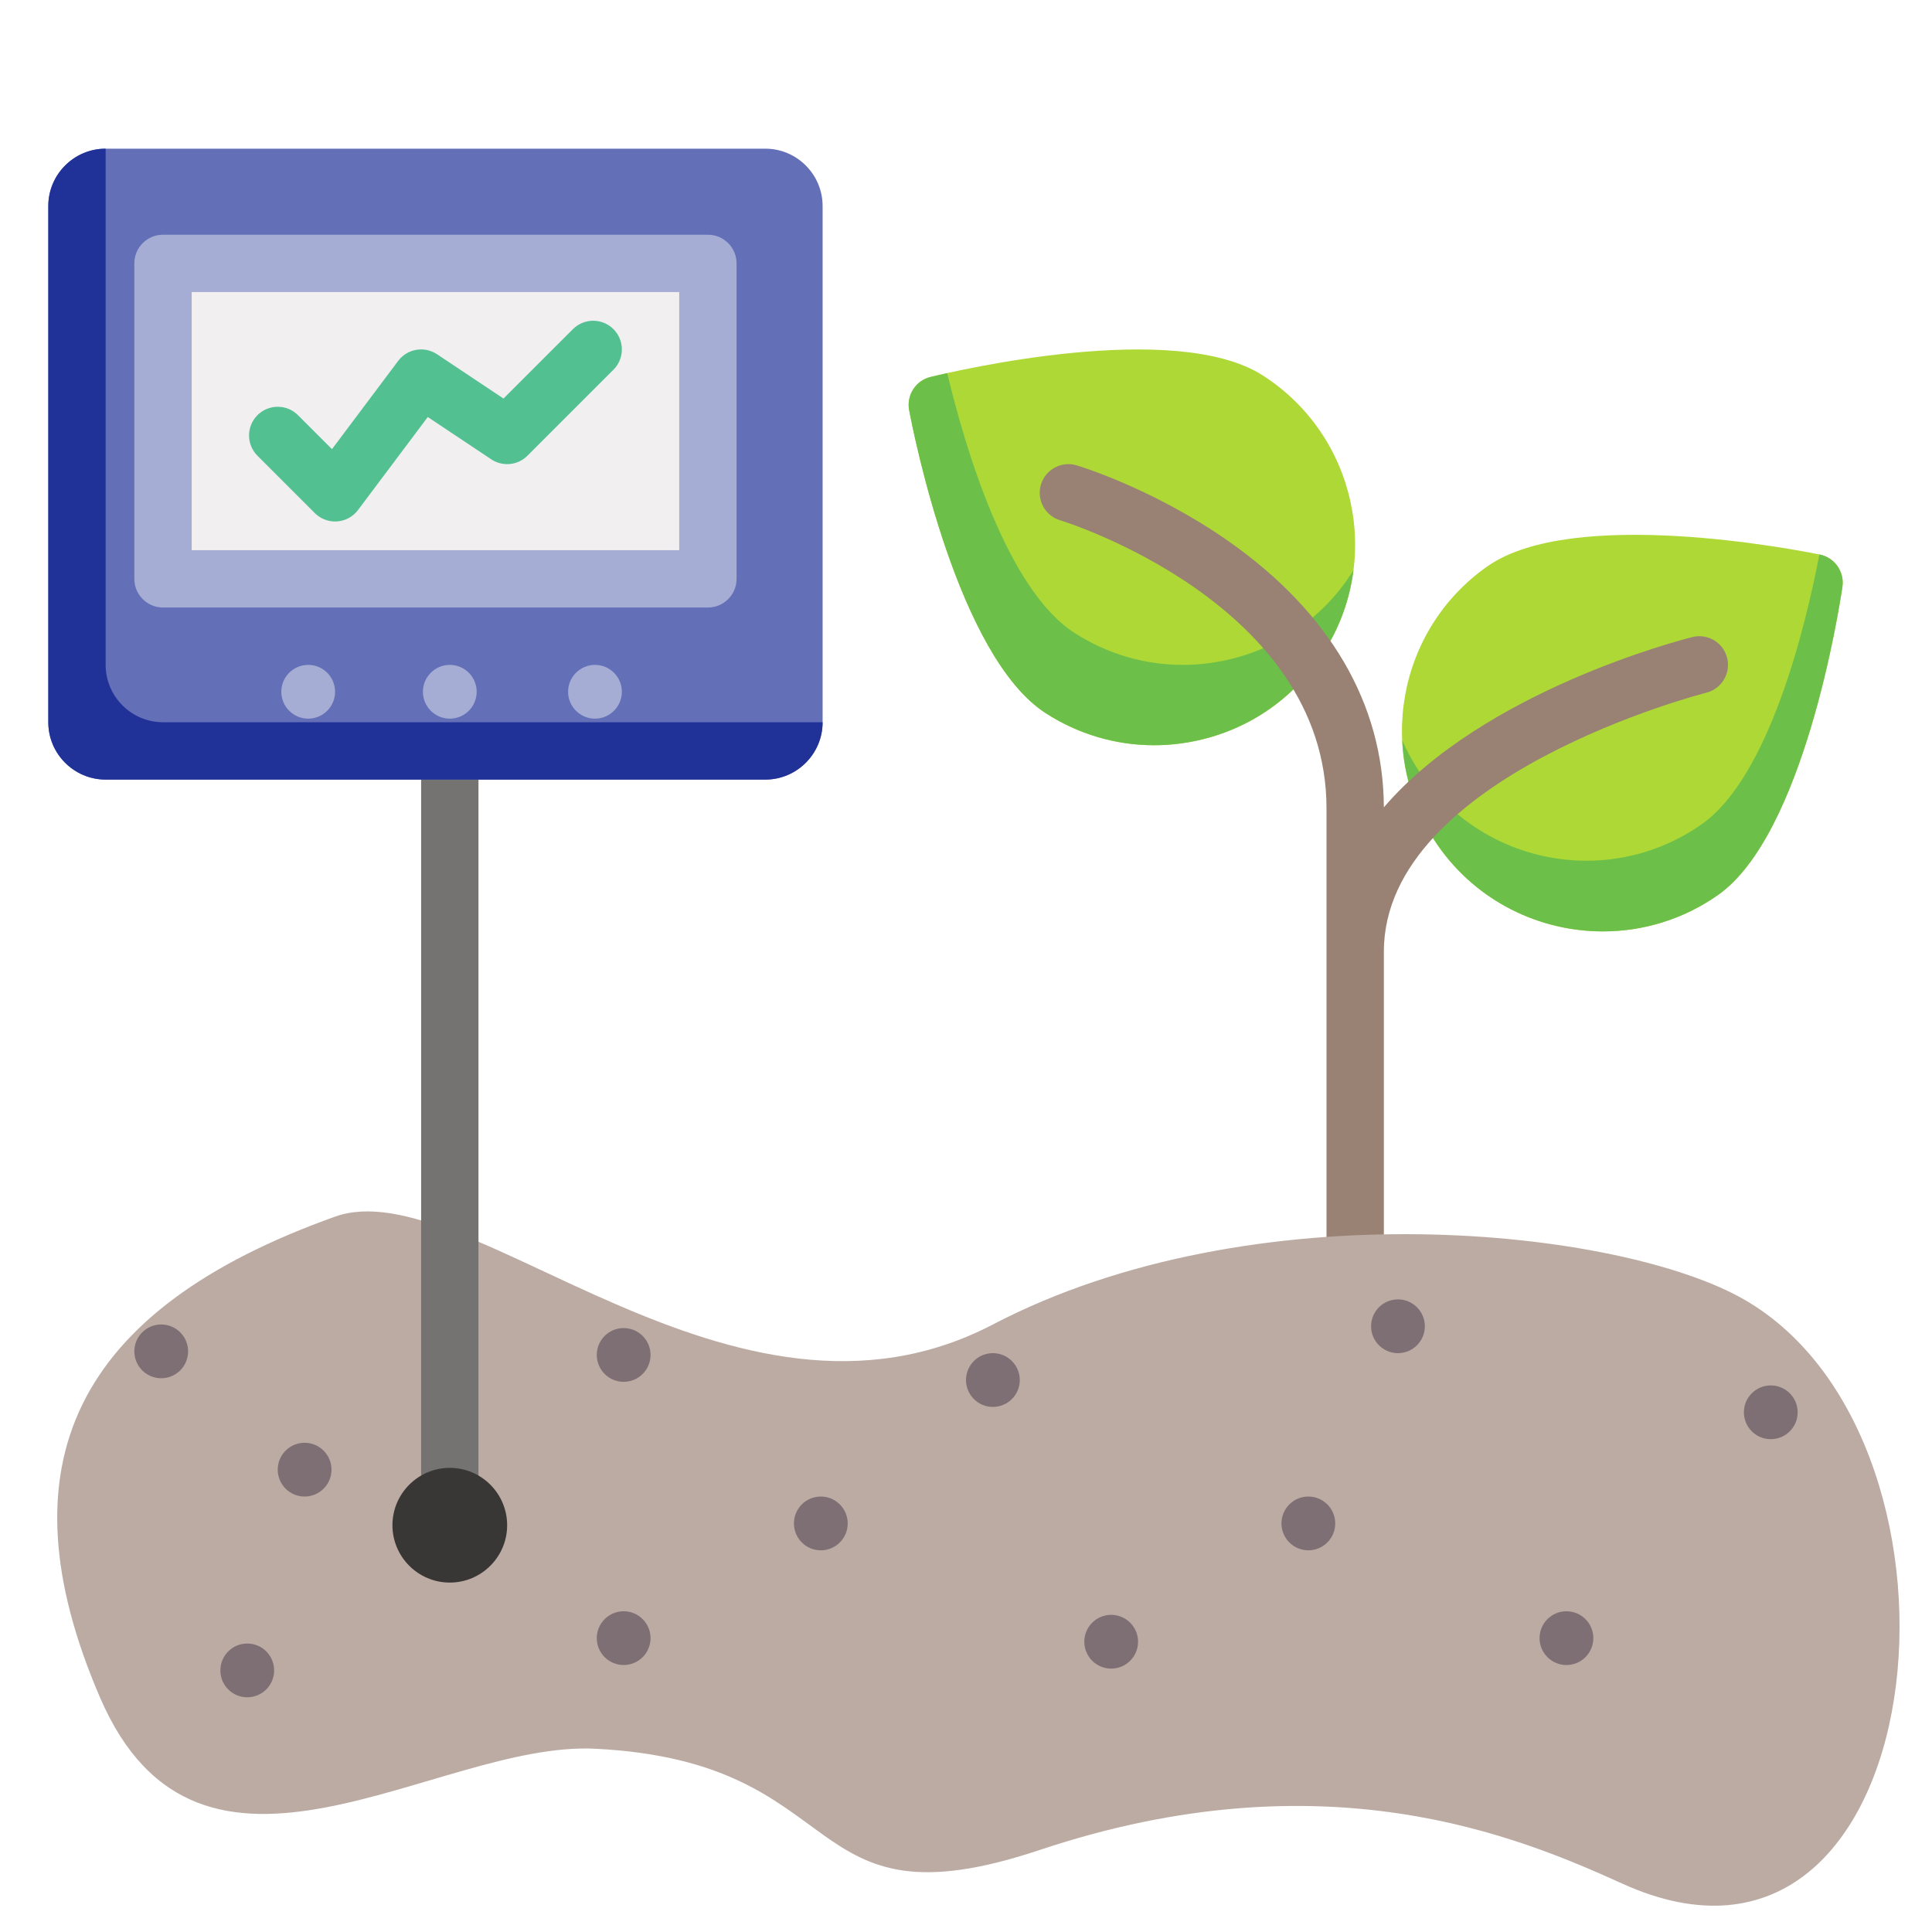 <?xml version="1.0" encoding="UTF-8"?>
<svg width="400px" height="400px" viewBox="0 0 400 400" version="1.1" xmlns="http://www.w3.org/2000/svg" xmlns:xlink="http://www.w3.org/1999/xlink">
    <!-- Generator: Sketch 53.1 (72631) - https://sketchapp.com -->
    <title>terra-soil</title>
    <desc>Created with Sketch.</desc>
    <g id="terra-soil" stroke="none" stroke-width="1" fill="none" fill-rule="evenodd">
        <path d="M261.488,77.754 C243.316,66.07 197.779,76.788 192.648,78.049 C189.583,78.8 187.641,81.818 188.229,84.92 C189.212,90.113 198.359,135.992 216.534,147.673 C223.321,152.039 231.047,154.292 238.927,154.292 C241.89,154.292 244.873,153.973 247.836,153.329 C258.685,150.972 267.968,144.53 273.972,135.192 C286.363,115.915 280.765,90.15 261.488,77.754 Z" id="Path" fill="#AED835" fill-rule="nonzero"></path>
        <path d="M279.91,118.557 C273.906,127.895 264.622,134.337 253.774,136.694 C250.811,137.337 247.828,137.656 244.865,137.656 C236.985,137.656 229.258,135.404 222.471,131.04 C208.425,122.009 199.771,92.554 196.112,77.243 C194.457,77.612 193.259,77.899 192.648,78.049 C189.583,78.8 187.641,81.818 188.229,84.917 C189.212,90.113 198.359,135.989 216.534,147.673 C223.321,152.039 231.047,154.292 238.927,154.292 C241.89,154.292 244.873,153.973 247.836,153.329 C258.685,150.972 267.968,144.53 273.972,135.192 C277.417,129.834 279.466,123.975 280.226,118.04 C280.116,118.212 280.02,118.385 279.91,118.557 Z" id="Path" fill="#6CC04A" fill-rule="nonzero"></path>
        <path d="M376.765,114.814 C371.584,113.758 325.662,104.849 307.965,117.243 C289.193,130.391 284.618,156.359 297.763,175.131 C305.84,186.661 318.753,192.836 331.866,192.836 C340.099,192.836 348.411,190.401 355.651,185.33 C373.347,172.936 380.673,126.732 381.45,121.505 C381.914,118.385 379.856,115.446 376.765,114.814 Z" id="Path" fill="#AED835" fill-rule="nonzero"></path>
        <path d="M376.765,114.814 C376.742,114.811 376.71,114.805 376.687,114.799 C373.779,129.884 366.27,160.884 352.262,170.695 C345.019,175.766 336.707,178.201 328.477,178.201 C315.364,178.201 302.451,172.026 294.374,160.493 C292.753,158.179 291.402,155.756 290.315,153.26 C290.663,160.858 293.087,168.451 297.763,175.131 C305.84,186.664 318.753,192.836 331.866,192.836 C340.099,192.836 348.411,190.401 355.651,185.33 C373.347,172.936 380.673,126.732 381.45,121.505 C381.914,118.385 379.856,115.446 376.765,114.814 Z" id="Path" fill="#6CC04A" fill-rule="nonzero"></path>
        <path d="M357.587,136.215 C356.793,133.035 353.572,131.104 350.389,131.896 C348.084,132.473 307.243,142.979 286.511,167.15 C286.445,145.786 275.309,126.721 254.296,112.01 C238.846,101.196 223.553,96.537 222.909,96.346 C219.767,95.401 216.459,97.184 215.516,100.327 C214.571,103.466 216.354,106.777 219.497,107.719 C220.048,107.885 274.639,124.755 274.639,167.344 L274.639,256.406 C274.639,259.685 277.298,262.344 280.577,262.344 C283.856,262.344 286.514,259.685 286.514,256.406 L286.514,197.031 C286.514,160.6 352.604,143.582 353.27,143.417 C356.451,142.62 358.382,139.396 357.587,136.215 Z" id="Path" fill="#998273" fill-rule="nonzero"></path>
        <path d="M69.375,251.887 C96.649,242.139 151.484,302.451 205.566,274.219 C259.648,245.987 335.501,254.384 361.055,269.023 C412.875,298.711 400.56,419.316 335.915,390 C314.209,380.156 274.146,363.363 215.263,383.016 C164.375,400 177.361,364.72 123.184,362.055 C90.311,360.438 41.453,399.648 20.688,351.406 C-0.078,303.164 15.566,271.117 69.375,251.887 Z" id="Path" fill="#BCABA3" fill-rule="nonzero"></path>
        <path d="M211.133,285.723 C211.133,288.796 208.64,291.289 205.566,291.289 C202.493,291.289 200,288.796 200,285.723 C200,282.65 202.493,280.156 205.566,280.156 C208.64,280.156 211.133,282.65 211.133,285.723 Z" id="Path" fill="#7E6F75" fill-rule="nonzero"></path>
        <path d="M175.508,315.41 C175.508,318.483 173.015,320.977 169.941,320.977 C166.868,320.977 164.375,318.483 164.375,315.41 C164.375,312.337 166.868,309.844 169.941,309.844 C173.015,309.844 175.508,312.337 175.508,315.41 Z" id="Path" fill="#7E6F75" fill-rule="nonzero"></path>
        <path d="M276.445,315.41 C276.445,318.483 273.952,320.977 270.879,320.977 C267.806,320.977 265.312,318.483 265.312,315.41 C265.312,312.337 267.806,309.844 270.879,309.844 C273.952,309.844 276.445,312.337 276.445,315.41 Z" id="Path" fill="#7E6F75" fill-rule="nonzero"></path>
        <path d="M295,274.59 C295,277.663 292.507,280.156 289.434,280.156 C286.36,280.156 283.867,277.663 283.867,274.59 C283.867,271.517 286.36,269.023 289.434,269.023 C292.507,269.023 295,271.517 295,274.59 Z" id="Path" fill="#7E6F75" fill-rule="nonzero"></path>
        <path d="M235.625,339.902 C235.625,342.975 233.132,345.469 230.059,345.469 C226.985,345.469 224.492,342.975 224.492,339.902 C224.492,336.829 226.985,334.336 230.059,334.336 C233.132,334.336 235.625,336.829 235.625,339.902 Z" id="Path" fill="#7E6F75" fill-rule="nonzero"></path>
        <path d="M134.688,339.16 C134.688,342.233 132.194,344.727 129.121,344.727 C126.048,344.727 123.555,342.233 123.555,339.16 C123.555,336.087 126.048,333.594 129.121,333.594 C132.194,333.594 134.688,336.087 134.688,339.16 Z" id="Path" fill="#7E6F75" fill-rule="nonzero"></path>
        <path d="M56.758,345.84 C56.758,348.913 54.265,351.406 51.191,351.406 C48.118,351.406 45.625,348.913 45.625,345.84 C45.625,342.767 48.118,340.273 51.191,340.273 C54.265,340.273 56.758,342.767 56.758,345.84 Z" id="Path" fill="#7E6F75" fill-rule="nonzero"></path>
        <path d="M38.945,279.785 C38.945,282.858 36.452,285.352 33.379,285.352 C30.306,285.352 27.812,282.858 27.812,279.785 C27.812,276.712 30.306,274.219 33.379,274.219 C36.452,274.219 38.945,276.712 38.945,279.785 Z" id="Path" fill="#7E6F75" fill-rule="nonzero"></path>
        <path d="M329.883,339.16 C329.883,342.233 327.39,344.727 324.316,344.727 C321.243,344.727 318.75,342.233 318.75,339.16 C318.75,336.087 321.243,333.594 324.316,333.594 C327.39,333.594 329.883,336.087 329.883,339.16 Z" id="Path" fill="#7E6F75" fill-rule="nonzero"></path>
        <path d="M134.688,280.527 C134.688,283.6 132.194,286.094 129.121,286.094 C126.048,286.094 123.555,283.6 123.555,280.527 C123.555,277.454 126.048,274.961 129.121,274.961 C132.194,274.961 134.688,277.454 134.688,280.527 Z" id="Path" fill="#7E6F75" fill-rule="nonzero"></path>
        <path d="M68.633,304.277 C68.633,307.35 66.14,309.844 63.066,309.844 C59.993,309.844 57.5,307.35 57.5,304.277 C57.5,301.204 59.993,298.711 63.066,298.711 C66.14,298.711 68.633,301.204 68.633,304.277 Z" id="Path" fill="#7E6F75" fill-rule="nonzero"></path>
        <path d="M372.188,292.402 C372.188,295.475 369.694,297.969 366.621,297.969 C363.548,297.969 361.055,295.475 361.055,292.402 C361.055,289.329 363.548,286.836 366.621,286.836 C369.694,286.836 372.188,289.329 372.188,292.402 Z" id="Path" fill="#7E6F75" fill-rule="nonzero"></path>
        <path d="M93.125,321.719 C89.846,321.719 87.188,319.06 87.188,315.781 L87.188,149.531 C87.188,146.252 89.846,143.594 93.125,143.594 C96.404,143.594 99.062,146.252 99.062,149.531 L99.062,315.781 C99.062,319.06 96.404,321.719 93.125,321.719 Z" id="Path" fill="#747371" fill-rule="nonzero"></path>
        <path d="M93.125,303.906 C86.579,303.906 81.25,309.232 81.25,315.781 C81.25,322.33 86.579,327.656 93.125,327.656 C99.671,327.656 105,322.33 105,315.781 C105,309.232 99.671,303.906 93.125,303.906 Z" id="Path" fill="#383736" fill-rule="nonzero"></path>
        <path d="M158.438,30.781 L21.875,30.781 C15.329,30.781 10,36.11 10,42.656 L10,149.531 C10,156.078 15.329,161.406 21.875,161.406 L158.438,161.406 C164.984,161.406 170.312,156.078 170.312,149.531 L170.312,42.656 C170.312,36.11 164.984,30.781 158.438,30.781 Z" id="Path" fill="#636FB7" fill-rule="nonzero"></path>
        <path d="M21.875,137.656 L21.875,30.781 C15.329,30.781 10,36.11 10,42.656 L10,149.531 C10,156.078 15.329,161.406 21.875,161.406 L158.438,161.406 C164.984,161.406 170.312,156.078 170.312,149.531 L33.75,149.531 C27.204,149.531 21.875,144.203 21.875,137.656 Z" id="Path" fill="#203298" fill-rule="nonzero"></path>
        <polygon id="Path" fill="#F1EFF0" fill-rule="nonzero" points="33.75 54.531 146.562 54.531 146.562 119.844 33.75 119.844"></polygon>
        <path d="M146.562,125.781 L33.75,125.781 C30.471,125.781 27.812,123.123 27.812,119.844 L27.812,54.531 C27.812,51.252 30.471,48.594 33.75,48.594 L146.562,48.594 C149.841,48.594 152.5,51.252 152.5,54.531 L152.5,119.844 C152.5,123.123 149.841,125.781 146.562,125.781 Z M39.688,113.906 L140.625,113.906 L140.625,60.469 L39.688,60.469 L39.688,113.906 Z" id="Shape" fill="#A5ADD4" fill-rule="nonzero"></path>
        <path d="M69.375,107.969 C67.807,107.969 66.293,107.348 65.177,106.229 L53.302,94.354 C50.983,92.035 50.983,88.278 53.302,85.958 C55.621,83.639 59.379,83.639 61.698,85.958 L68.734,92.992 L82.439,74.718 C84.329,72.199 87.857,71.593 90.481,73.341 L104.243,82.517 L118.615,68.146 C120.934,65.826 124.691,65.826 127.01,68.146 C129.33,70.465 129.33,74.222 127.01,76.542 L109.198,94.354 C107.198,96.355 104.061,96.668 101.707,95.096 L88.568,86.338 L74.124,105.594 C73.092,106.971 71.512,107.832 69.795,107.954 C69.656,107.963 69.514,107.969 69.375,107.969 Z" id="Path" fill="#53C091" fill-rule="nonzero"></path>
        <path d="M98.691,143.223 C98.691,146.296 96.198,148.789 93.125,148.789 C90.052,148.789 87.559,146.296 87.559,143.223 C87.559,140.15 90.052,137.656 93.125,137.656 C96.198,137.656 98.691,140.15 98.691,143.223 Z" id="Path" fill="#A5ADD4" fill-rule="nonzero"></path>
        <path d="M128.75,143.223 C128.75,146.296 126.257,148.789 123.184,148.789 C120.11,148.789 117.617,146.296 117.617,143.223 C117.617,140.15 120.11,137.656 123.184,137.656 C126.257,137.656 128.75,140.15 128.75,143.223 Z" id="Path" fill="#A5ADD4" fill-rule="nonzero"></path>
        <path d="M69.375,143.223 C69.375,146.296 66.882,148.789 63.809,148.789 C60.735,148.789 58.242,146.296 58.242,143.223 C58.242,140.15 60.735,137.656 63.809,137.656 C66.882,137.656 69.375,140.15 69.375,143.223 Z" id="Path" fill="#A5ADD4" fill-rule="nonzero"></path>
    </g>
</svg>